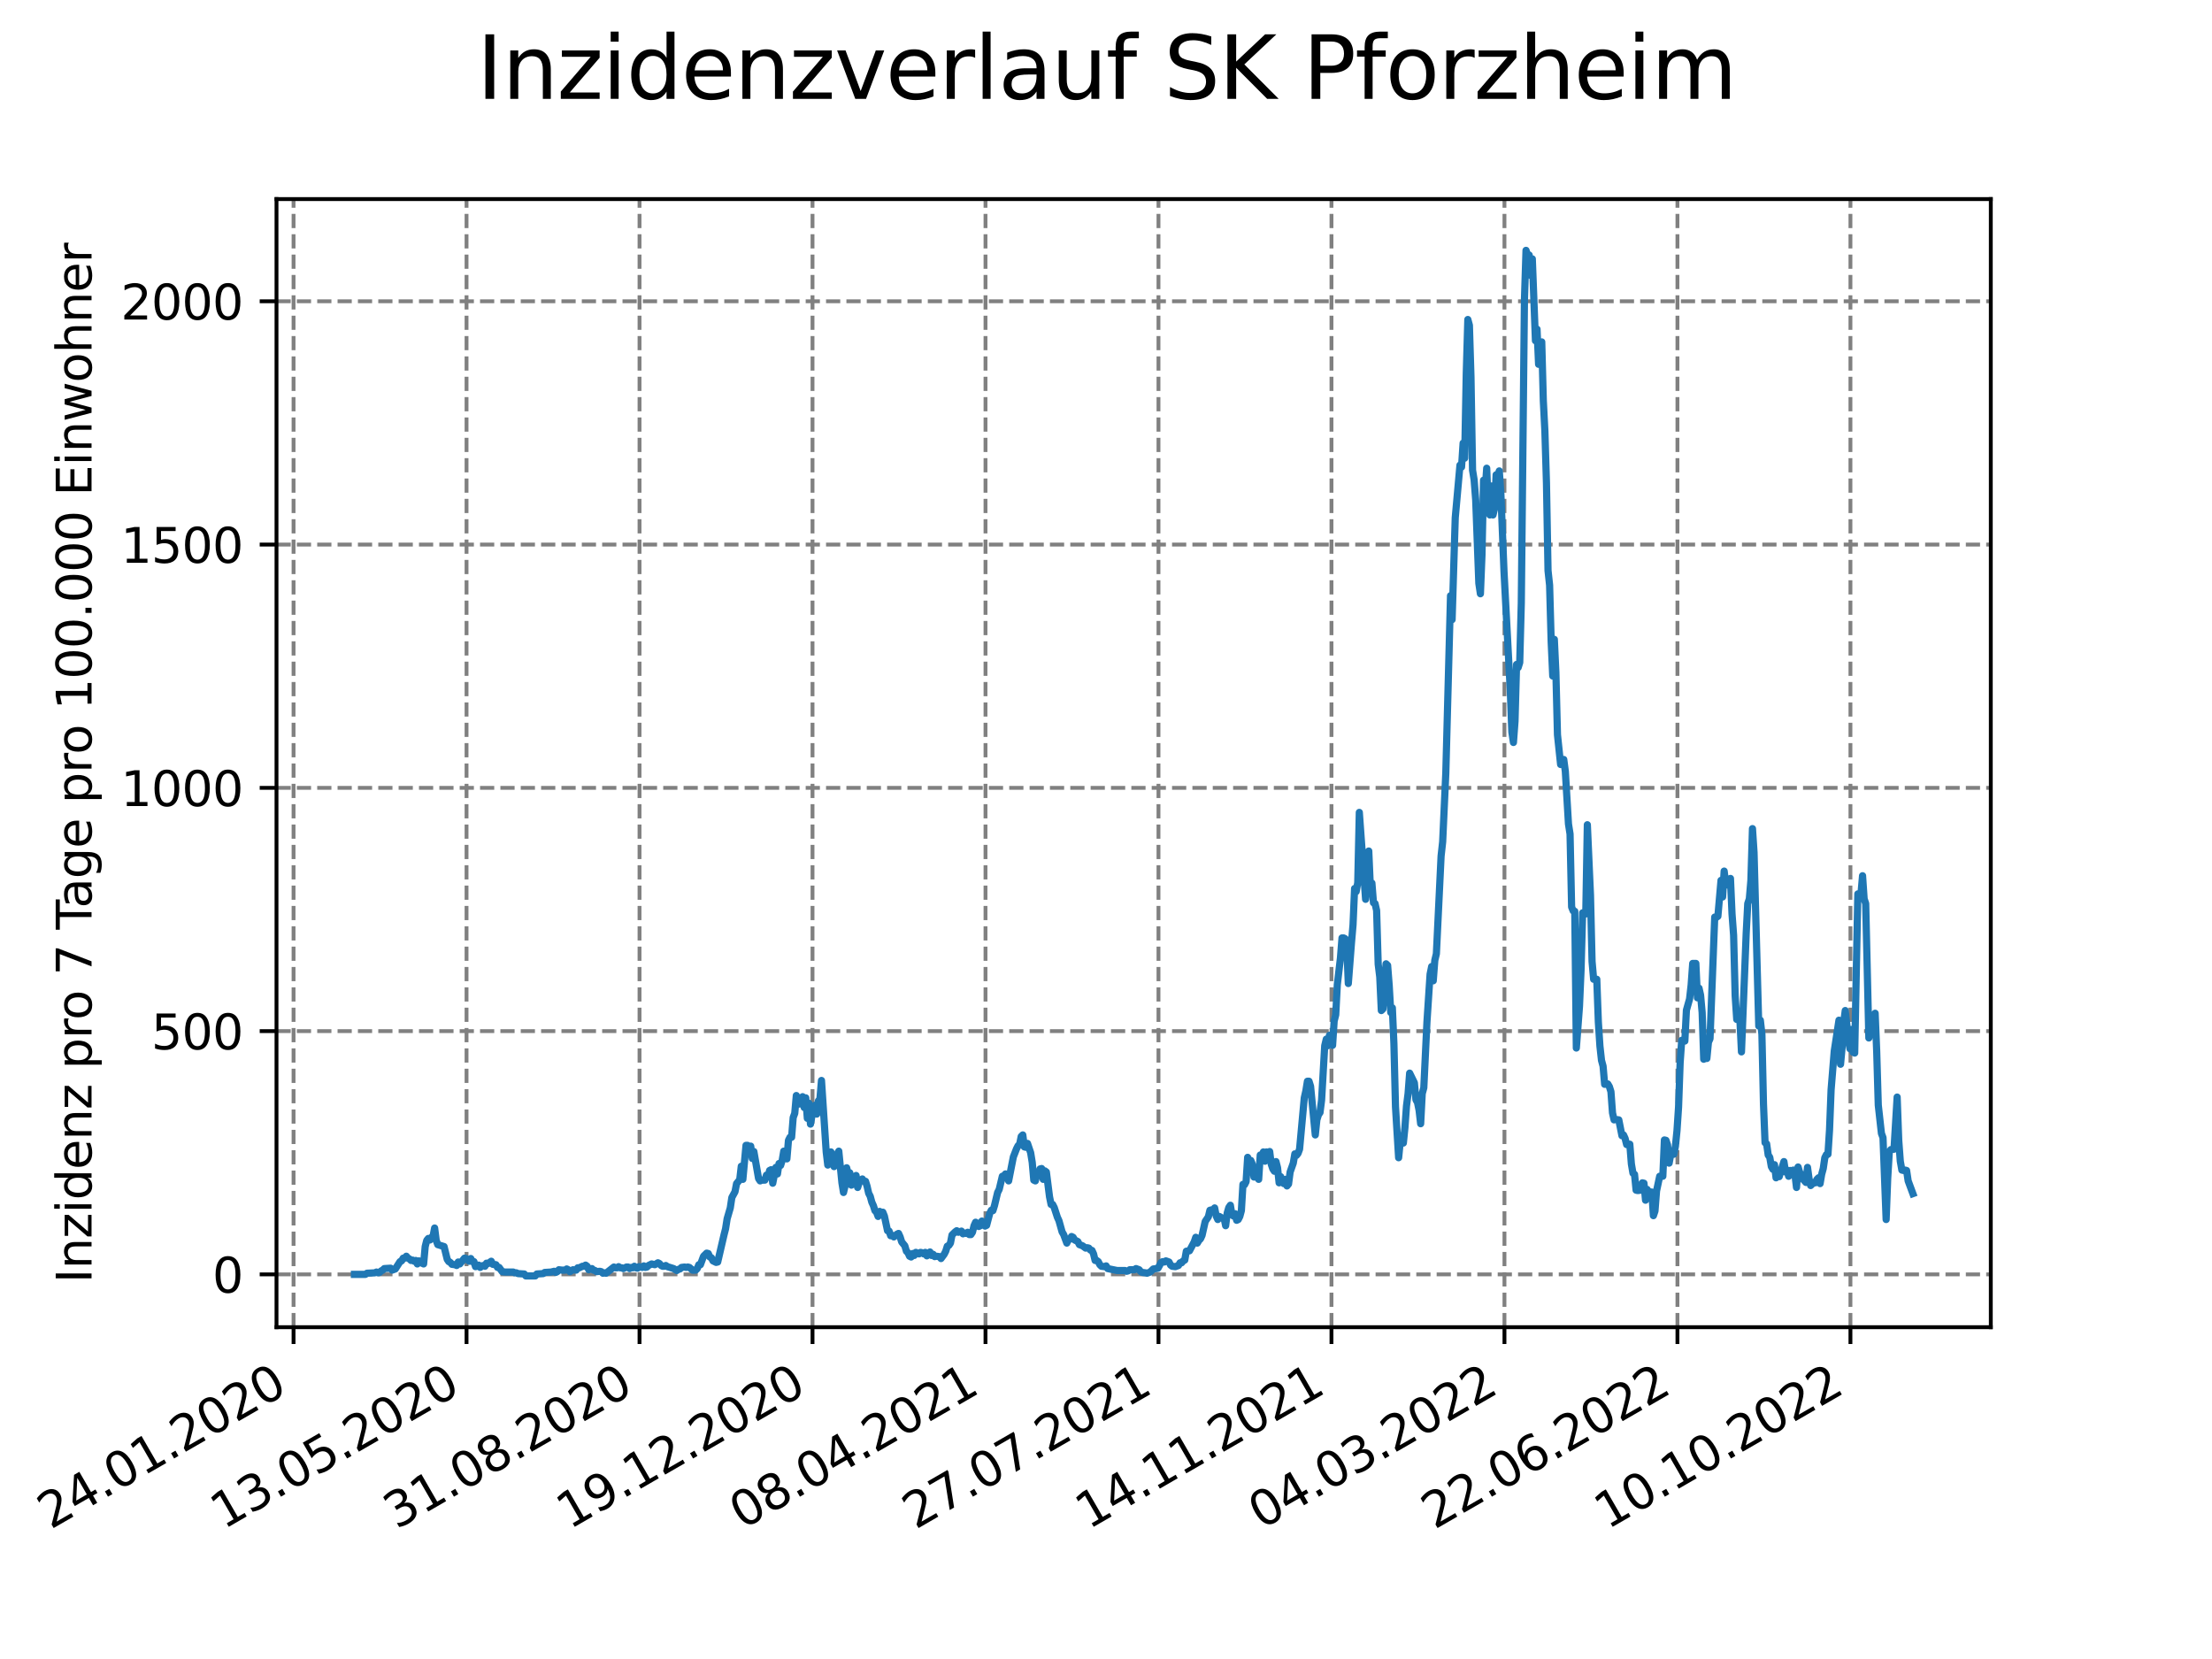 <?xml version="1.0" encoding="utf-8" standalone="no"?>
<!DOCTYPE svg PUBLIC "-//W3C//DTD SVG 1.1//EN"
  "http://www.w3.org/Graphics/SVG/1.1/DTD/svg11.dtd">
<svg xmlns:xlink="http://www.w3.org/1999/xlink" width="460.8pt" height="345.6pt" viewBox="0 0 460.8 345.6" xmlns="http://www.w3.org/2000/svg" version="1.1">
 <defs>
  <style type="text/css">*{stroke-linejoin: round; stroke-linecap: butt}</style>
 </defs>
 <g id="figure_1">
  <g id="patch_1">
   <path d="M 0 345.6 
L 460.8 345.6 
L 460.8 0 
L 0 0 
z
" style="fill: #ffffff"/>
  </g>
  <g id="axes_1">
   <g id="patch_2">
    <path d="M 57.6 276.48 
L 414.72 276.48 
L 414.72 41.472 
L 57.6 41.472 
z
" style="fill: #ffffff"/>
   </g>
   <g id="matplotlib.axis_1">
    <g id="xtick_1">
     <g id="line2d_1">
      <path d="M 61.152 276.48 
L 61.152 41.472 
" clip-path="url(#p5d78fc5579)" style="fill: none; stroke-dasharray: 2.96,1.28; stroke-dashoffset: 0; stroke: #808080; stroke-width: 0.8"/>
     </g>
     <g id="line2d_2">
      <defs>
       <path id="m1ce34f7bfc" d="M 0 0 
L 0 3.5 
" style="stroke: #000000; stroke-width: 0.8"/>
      </defs>
      <g>
       <use xlink:href="#m1ce34f7bfc" x="61.152" y="276.48" style="stroke: #000000; stroke-width: 0.8"/>
      </g>
     </g>
     <g id="text_1">
      <!-- 24.01.2020 -->
      <g transform="translate(10.527 318.689) rotate(-30) scale(0.1 -0.1)">
       <defs>
        <path id="DejaVuSans-32" d="M 1228 531 
L 3431 531 
L 3431 0 
L 469 0 
L 469 531 
Q 828 903 1448 1529 
Q 2069 2156 2228 2338 
Q 2531 2678 2651 2914 
Q 2772 3150 2772 3378 
Q 2772 3750 2511 3984 
Q 2250 4219 1831 4219 
Q 1534 4219 1204 4116 
Q 875 4013 500 3803 
L 500 4441 
Q 881 4594 1212 4672 
Q 1544 4750 1819 4750 
Q 2544 4750 2975 4387 
Q 3406 4025 3406 3419 
Q 3406 3131 3298 2873 
Q 3191 2616 2906 2266 
Q 2828 2175 2409 1742 
Q 1991 1309 1228 531 
z
" transform="scale(0.016)"/>
        <path id="DejaVuSans-34" d="M 2419 4116 
L 825 1625 
L 2419 1625 
L 2419 4116 
z
M 2253 4666 
L 3047 4666 
L 3047 1625 
L 3713 1625 
L 3713 1100 
L 3047 1100 
L 3047 0 
L 2419 0 
L 2419 1100 
L 313 1100 
L 313 1709 
L 2253 4666 
z
" transform="scale(0.016)"/>
        <path id="DejaVuSans-2e" d="M 684 794 
L 1344 794 
L 1344 0 
L 684 0 
L 684 794 
z
" transform="scale(0.016)"/>
        <path id="DejaVuSans-30" d="M 2034 4250 
Q 1547 4250 1301 3770 
Q 1056 3291 1056 2328 
Q 1056 1369 1301 889 
Q 1547 409 2034 409 
Q 2525 409 2770 889 
Q 3016 1369 3016 2328 
Q 3016 3291 2770 3770 
Q 2525 4250 2034 4250 
z
M 2034 4750 
Q 2819 4750 3233 4129 
Q 3647 3509 3647 2328 
Q 3647 1150 3233 529 
Q 2819 -91 2034 -91 
Q 1250 -91 836 529 
Q 422 1150 422 2328 
Q 422 3509 836 4129 
Q 1250 4750 2034 4750 
z
" transform="scale(0.016)"/>
        <path id="DejaVuSans-31" d="M 794 531 
L 1825 531 
L 1825 4091 
L 703 3866 
L 703 4441 
L 1819 4666 
L 2450 4666 
L 2450 531 
L 3481 531 
L 3481 0 
L 794 0 
L 794 531 
z
" transform="scale(0.016)"/>
       </defs>
       <use xlink:href="#DejaVuSans-32"/>
       <use xlink:href="#DejaVuSans-34" x="63.623"/>
       <use xlink:href="#DejaVuSans-2e" x="127.246"/>
       <use xlink:href="#DejaVuSans-30" x="159.033"/>
       <use xlink:href="#DejaVuSans-31" x="222.656"/>
       <use xlink:href="#DejaVuSans-2e" x="286.279"/>
       <use xlink:href="#DejaVuSans-32" x="318.066"/>
       <use xlink:href="#DejaVuSans-30" x="381.689"/>
       <use xlink:href="#DejaVuSans-32" x="445.312"/>
       <use xlink:href="#DejaVuSans-30" x="508.936"/>
      </g>
     </g>
    </g>
    <g id="xtick_2">
     <g id="line2d_3">
      <path d="M 97.188 276.48 
L 97.188 41.472 
" clip-path="url(#p5d78fc5579)" style="fill: none; stroke-dasharray: 2.96,1.28; stroke-dashoffset: 0; stroke: #808080; stroke-width: 0.8"/>
     </g>
     <g id="line2d_4">
      <g>
       <use xlink:href="#m1ce34f7bfc" x="97.188" y="276.48" style="stroke: #000000; stroke-width: 0.8"/>
      </g>
     </g>
     <g id="text_2">
      <!-- 13.05.2020 -->
      <g transform="translate(46.563 318.689) rotate(-30) scale(0.1 -0.1)">
       <defs>
        <path id="DejaVuSans-33" d="M 2597 2516 
Q 3050 2419 3304 2112 
Q 3559 1806 3559 1356 
Q 3559 666 3084 287 
Q 2609 -91 1734 -91 
Q 1441 -91 1130 -33 
Q 819 25 488 141 
L 488 750 
Q 750 597 1062 519 
Q 1375 441 1716 441 
Q 2309 441 2620 675 
Q 2931 909 2931 1356 
Q 2931 1769 2642 2001 
Q 2353 2234 1838 2234 
L 1294 2234 
L 1294 2753 
L 1863 2753 
Q 2328 2753 2575 2939 
Q 2822 3125 2822 3475 
Q 2822 3834 2567 4026 
Q 2313 4219 1838 4219 
Q 1578 4219 1281 4162 
Q 984 4106 628 3988 
L 628 4550 
Q 988 4650 1302 4700 
Q 1616 4750 1894 4750 
Q 2613 4750 3031 4423 
Q 3450 4097 3450 3541 
Q 3450 3153 3228 2886 
Q 3006 2619 2597 2516 
z
" transform="scale(0.016)"/>
        <path id="DejaVuSans-35" d="M 691 4666 
L 3169 4666 
L 3169 4134 
L 1269 4134 
L 1269 2991 
Q 1406 3038 1543 3061 
Q 1681 3084 1819 3084 
Q 2600 3084 3056 2656 
Q 3513 2228 3513 1497 
Q 3513 744 3044 326 
Q 2575 -91 1722 -91 
Q 1428 -91 1123 -41 
Q 819 9 494 109 
L 494 744 
Q 775 591 1075 516 
Q 1375 441 1709 441 
Q 2250 441 2565 725 
Q 2881 1009 2881 1497 
Q 2881 1984 2565 2268 
Q 2250 2553 1709 2553 
Q 1456 2553 1204 2497 
Q 953 2441 691 2322 
L 691 4666 
z
" transform="scale(0.016)"/>
       </defs>
       <use xlink:href="#DejaVuSans-31"/>
       <use xlink:href="#DejaVuSans-33" x="63.623"/>
       <use xlink:href="#DejaVuSans-2e" x="127.246"/>
       <use xlink:href="#DejaVuSans-30" x="159.033"/>
       <use xlink:href="#DejaVuSans-35" x="222.656"/>
       <use xlink:href="#DejaVuSans-2e" x="286.279"/>
       <use xlink:href="#DejaVuSans-32" x="318.066"/>
       <use xlink:href="#DejaVuSans-30" x="381.689"/>
       <use xlink:href="#DejaVuSans-32" x="445.312"/>
       <use xlink:href="#DejaVuSans-30" x="508.936"/>
      </g>
     </g>
    </g>
    <g id="xtick_3">
     <g id="line2d_5">
      <path d="M 133.224 276.48 
L 133.224 41.472 
" clip-path="url(#p5d78fc5579)" style="fill: none; stroke-dasharray: 2.96,1.28; stroke-dashoffset: 0; stroke: #808080; stroke-width: 0.8"/>
     </g>
     <g id="line2d_6">
      <g>
       <use xlink:href="#m1ce34f7bfc" x="133.224" y="276.48" style="stroke: #000000; stroke-width: 0.8"/>
      </g>
     </g>
     <g id="text_3">
      <!-- 31.08.2020 -->
      <g transform="translate(82.599 318.689) rotate(-30) scale(0.1 -0.1)">
       <defs>
        <path id="DejaVuSans-38" d="M 2034 2216 
Q 1584 2216 1326 1975 
Q 1069 1734 1069 1313 
Q 1069 891 1326 650 
Q 1584 409 2034 409 
Q 2484 409 2743 651 
Q 3003 894 3003 1313 
Q 3003 1734 2745 1975 
Q 2488 2216 2034 2216 
z
M 1403 2484 
Q 997 2584 770 2862 
Q 544 3141 544 3541 
Q 544 4100 942 4425 
Q 1341 4750 2034 4750 
Q 2731 4750 3128 4425 
Q 3525 4100 3525 3541 
Q 3525 3141 3298 2862 
Q 3072 2584 2669 2484 
Q 3125 2378 3379 2068 
Q 3634 1759 3634 1313 
Q 3634 634 3220 271 
Q 2806 -91 2034 -91 
Q 1263 -91 848 271 
Q 434 634 434 1313 
Q 434 1759 690 2068 
Q 947 2378 1403 2484 
z
M 1172 3481 
Q 1172 3119 1398 2916 
Q 1625 2713 2034 2713 
Q 2441 2713 2670 2916 
Q 2900 3119 2900 3481 
Q 2900 3844 2670 4047 
Q 2441 4250 2034 4250 
Q 1625 4250 1398 4047 
Q 1172 3844 1172 3481 
z
" transform="scale(0.016)"/>
       </defs>
       <use xlink:href="#DejaVuSans-33"/>
       <use xlink:href="#DejaVuSans-31" x="63.623"/>
       <use xlink:href="#DejaVuSans-2e" x="127.246"/>
       <use xlink:href="#DejaVuSans-30" x="159.033"/>
       <use xlink:href="#DejaVuSans-38" x="222.656"/>
       <use xlink:href="#DejaVuSans-2e" x="286.279"/>
       <use xlink:href="#DejaVuSans-32" x="318.066"/>
       <use xlink:href="#DejaVuSans-30" x="381.689"/>
       <use xlink:href="#DejaVuSans-32" x="445.312"/>
       <use xlink:href="#DejaVuSans-30" x="508.936"/>
      </g>
     </g>
    </g>
    <g id="xtick_4">
     <g id="line2d_7">
      <path d="M 169.261 276.48 
L 169.261 41.472 
" clip-path="url(#p5d78fc5579)" style="fill: none; stroke-dasharray: 2.96,1.28; stroke-dashoffset: 0; stroke: #808080; stroke-width: 0.8"/>
     </g>
     <g id="line2d_8">
      <g>
       <use xlink:href="#m1ce34f7bfc" x="169.261" y="276.48" style="stroke: #000000; stroke-width: 0.8"/>
      </g>
     </g>
     <g id="text_4">
      <!-- 19.12.2020 -->
      <g transform="translate(118.636 318.689) rotate(-30) scale(0.1 -0.1)">
       <defs>
        <path id="DejaVuSans-39" d="M 703 97 
L 703 672 
Q 941 559 1184 500 
Q 1428 441 1663 441 
Q 2288 441 2617 861 
Q 2947 1281 2994 2138 
Q 2813 1869 2534 1725 
Q 2256 1581 1919 1581 
Q 1219 1581 811 2004 
Q 403 2428 403 3163 
Q 403 3881 828 4315 
Q 1253 4750 1959 4750 
Q 2769 4750 3195 4129 
Q 3622 3509 3622 2328 
Q 3622 1225 3098 567 
Q 2575 -91 1691 -91 
Q 1453 -91 1209 -44 
Q 966 3 703 97 
z
M 1959 2075 
Q 2384 2075 2632 2365 
Q 2881 2656 2881 3163 
Q 2881 3666 2632 3958 
Q 2384 4250 1959 4250 
Q 1534 4250 1286 3958 
Q 1038 3666 1038 3163 
Q 1038 2656 1286 2365 
Q 1534 2075 1959 2075 
z
" transform="scale(0.016)"/>
       </defs>
       <use xlink:href="#DejaVuSans-31"/>
       <use xlink:href="#DejaVuSans-39" x="63.623"/>
       <use xlink:href="#DejaVuSans-2e" x="127.246"/>
       <use xlink:href="#DejaVuSans-31" x="159.033"/>
       <use xlink:href="#DejaVuSans-32" x="222.656"/>
       <use xlink:href="#DejaVuSans-2e" x="286.279"/>
       <use xlink:href="#DejaVuSans-32" x="318.066"/>
       <use xlink:href="#DejaVuSans-30" x="381.689"/>
       <use xlink:href="#DejaVuSans-32" x="445.312"/>
       <use xlink:href="#DejaVuSans-30" x="508.936"/>
      </g>
     </g>
    </g>
    <g id="xtick_5">
     <g id="line2d_9">
      <path d="M 205.297 276.48 
L 205.297 41.472 
" clip-path="url(#p5d78fc5579)" style="fill: none; stroke-dasharray: 2.96,1.28; stroke-dashoffset: 0; stroke: #808080; stroke-width: 0.8"/>
     </g>
     <g id="line2d_10">
      <g>
       <use xlink:href="#m1ce34f7bfc" x="205.297" y="276.48" style="stroke: #000000; stroke-width: 0.8"/>
      </g>
     </g>
     <g id="text_5">
      <!-- 08.04.2021 -->
      <g transform="translate(154.672 318.689) rotate(-30) scale(0.1 -0.1)">
       <use xlink:href="#DejaVuSans-30"/>
       <use xlink:href="#DejaVuSans-38" x="63.623"/>
       <use xlink:href="#DejaVuSans-2e" x="127.246"/>
       <use xlink:href="#DejaVuSans-30" x="159.033"/>
       <use xlink:href="#DejaVuSans-34" x="222.656"/>
       <use xlink:href="#DejaVuSans-2e" x="286.279"/>
       <use xlink:href="#DejaVuSans-32" x="318.066"/>
       <use xlink:href="#DejaVuSans-30" x="381.689"/>
       <use xlink:href="#DejaVuSans-32" x="445.312"/>
       <use xlink:href="#DejaVuSans-31" x="508.936"/>
      </g>
     </g>
    </g>
    <g id="xtick_6">
     <g id="line2d_11">
      <path d="M 241.333 276.48 
L 241.333 41.472 
" clip-path="url(#p5d78fc5579)" style="fill: none; stroke-dasharray: 2.96,1.28; stroke-dashoffset: 0; stroke: #808080; stroke-width: 0.8"/>
     </g>
     <g id="line2d_12">
      <g>
       <use xlink:href="#m1ce34f7bfc" x="241.333" y="276.48" style="stroke: #000000; stroke-width: 0.8"/>
      </g>
     </g>
     <g id="text_6">
      <!-- 27.07.2021 -->
      <g transform="translate(190.708 318.689) rotate(-30) scale(0.1 -0.1)">
       <defs>
        <path id="DejaVuSans-37" d="M 525 4666 
L 3525 4666 
L 3525 4397 
L 1831 0 
L 1172 0 
L 2766 4134 
L 525 4134 
L 525 4666 
z
" transform="scale(0.016)"/>
       </defs>
       <use xlink:href="#DejaVuSans-32"/>
       <use xlink:href="#DejaVuSans-37" x="63.623"/>
       <use xlink:href="#DejaVuSans-2e" x="127.246"/>
       <use xlink:href="#DejaVuSans-30" x="159.033"/>
       <use xlink:href="#DejaVuSans-37" x="222.656"/>
       <use xlink:href="#DejaVuSans-2e" x="286.279"/>
       <use xlink:href="#DejaVuSans-32" x="318.066"/>
       <use xlink:href="#DejaVuSans-30" x="381.689"/>
       <use xlink:href="#DejaVuSans-32" x="445.312"/>
       <use xlink:href="#DejaVuSans-31" x="508.936"/>
      </g>
     </g>
    </g>
    <g id="xtick_7">
     <g id="line2d_13">
      <path d="M 277.37 276.48 
L 277.37 41.472 
" clip-path="url(#p5d78fc5579)" style="fill: none; stroke-dasharray: 2.96,1.28; stroke-dashoffset: 0; stroke: #808080; stroke-width: 0.8"/>
     </g>
     <g id="line2d_14">
      <g>
       <use xlink:href="#m1ce34f7bfc" x="277.37" y="276.48" style="stroke: #000000; stroke-width: 0.8"/>
      </g>
     </g>
     <g id="text_7">
      <!-- 14.11.2021 -->
      <g transform="translate(226.745 318.689) rotate(-30) scale(0.1 -0.1)">
       <use xlink:href="#DejaVuSans-31"/>
       <use xlink:href="#DejaVuSans-34" x="63.623"/>
       <use xlink:href="#DejaVuSans-2e" x="127.246"/>
       <use xlink:href="#DejaVuSans-31" x="159.033"/>
       <use xlink:href="#DejaVuSans-31" x="222.656"/>
       <use xlink:href="#DejaVuSans-2e" x="286.279"/>
       <use xlink:href="#DejaVuSans-32" x="318.066"/>
       <use xlink:href="#DejaVuSans-30" x="381.689"/>
       <use xlink:href="#DejaVuSans-32" x="445.312"/>
       <use xlink:href="#DejaVuSans-31" x="508.936"/>
      </g>
     </g>
    </g>
    <g id="xtick_8">
     <g id="line2d_15">
      <path d="M 313.406 276.48 
L 313.406 41.472 
" clip-path="url(#p5d78fc5579)" style="fill: none; stroke-dasharray: 2.96,1.28; stroke-dashoffset: 0; stroke: #808080; stroke-width: 0.8"/>
     </g>
     <g id="line2d_16">
      <g>
       <use xlink:href="#m1ce34f7bfc" x="313.406" y="276.48" style="stroke: #000000; stroke-width: 0.8"/>
      </g>
     </g>
     <g id="text_8">
      <!-- 04.03.2022 -->
      <g transform="translate(262.781 318.689) rotate(-30) scale(0.1 -0.1)">
       <use xlink:href="#DejaVuSans-30"/>
       <use xlink:href="#DejaVuSans-34" x="63.623"/>
       <use xlink:href="#DejaVuSans-2e" x="127.246"/>
       <use xlink:href="#DejaVuSans-30" x="159.033"/>
       <use xlink:href="#DejaVuSans-33" x="222.656"/>
       <use xlink:href="#DejaVuSans-2e" x="286.279"/>
       <use xlink:href="#DejaVuSans-32" x="318.066"/>
       <use xlink:href="#DejaVuSans-30" x="381.689"/>
       <use xlink:href="#DejaVuSans-32" x="445.312"/>
       <use xlink:href="#DejaVuSans-32" x="508.936"/>
      </g>
     </g>
    </g>
    <g id="xtick_9">
     <g id="line2d_17">
      <path d="M 349.442 276.48 
L 349.442 41.472 
" clip-path="url(#p5d78fc5579)" style="fill: none; stroke-dasharray: 2.96,1.28; stroke-dashoffset: 0; stroke: #808080; stroke-width: 0.8"/>
     </g>
     <g id="line2d_18">
      <g>
       <use xlink:href="#m1ce34f7bfc" x="349.442" y="276.48" style="stroke: #000000; stroke-width: 0.8"/>
      </g>
     </g>
     <g id="text_9">
      <!-- 22.06.2022 -->
      <g transform="translate(298.817 318.689) rotate(-30) scale(0.1 -0.1)">
       <defs>
        <path id="DejaVuSans-36" d="M 2113 2584 
Q 1688 2584 1439 2293 
Q 1191 2003 1191 1497 
Q 1191 994 1439 701 
Q 1688 409 2113 409 
Q 2538 409 2786 701 
Q 3034 994 3034 1497 
Q 3034 2003 2786 2293 
Q 2538 2584 2113 2584 
z
M 3366 4563 
L 3366 3988 
Q 3128 4100 2886 4159 
Q 2644 4219 2406 4219 
Q 1781 4219 1451 3797 
Q 1122 3375 1075 2522 
Q 1259 2794 1537 2939 
Q 1816 3084 2150 3084 
Q 2853 3084 3261 2657 
Q 3669 2231 3669 1497 
Q 3669 778 3244 343 
Q 2819 -91 2113 -91 
Q 1303 -91 875 529 
Q 447 1150 447 2328 
Q 447 3434 972 4092 
Q 1497 4750 2381 4750 
Q 2619 4750 2861 4703 
Q 3103 4656 3366 4563 
z
" transform="scale(0.016)"/>
       </defs>
       <use xlink:href="#DejaVuSans-32"/>
       <use xlink:href="#DejaVuSans-32" x="63.623"/>
       <use xlink:href="#DejaVuSans-2e" x="127.246"/>
       <use xlink:href="#DejaVuSans-30" x="159.033"/>
       <use xlink:href="#DejaVuSans-36" x="222.656"/>
       <use xlink:href="#DejaVuSans-2e" x="286.279"/>
       <use xlink:href="#DejaVuSans-32" x="318.066"/>
       <use xlink:href="#DejaVuSans-30" x="381.689"/>
       <use xlink:href="#DejaVuSans-32" x="445.312"/>
       <use xlink:href="#DejaVuSans-32" x="508.936"/>
      </g>
     </g>
    </g>
    <g id="xtick_10">
     <g id="line2d_19">
      <path d="M 385.479 276.48 
L 385.479 41.472 
" clip-path="url(#p5d78fc5579)" style="fill: none; stroke-dasharray: 2.96,1.28; stroke-dashoffset: 0; stroke: #808080; stroke-width: 0.8"/>
     </g>
     <g id="line2d_20">
      <g>
       <use xlink:href="#m1ce34f7bfc" x="385.479" y="276.48" style="stroke: #000000; stroke-width: 0.8"/>
      </g>
     </g>
     <g id="text_10">
      <!-- 10.10.2022 -->
      <g transform="translate(334.853 318.689) rotate(-30) scale(0.1 -0.1)">
       <use xlink:href="#DejaVuSans-31"/>
       <use xlink:href="#DejaVuSans-30" x="63.623"/>
       <use xlink:href="#DejaVuSans-2e" x="127.246"/>
       <use xlink:href="#DejaVuSans-31" x="159.033"/>
       <use xlink:href="#DejaVuSans-30" x="222.656"/>
       <use xlink:href="#DejaVuSans-2e" x="286.279"/>
       <use xlink:href="#DejaVuSans-32" x="318.066"/>
       <use xlink:href="#DejaVuSans-30" x="381.689"/>
       <use xlink:href="#DejaVuSans-32" x="445.312"/>
       <use xlink:href="#DejaVuSans-32" x="508.936"/>
      </g>
     </g>
    </g>
   </g>
   <g id="matplotlib.axis_2">
    <g id="ytick_1">
     <g id="line2d_21">
      <path d="M 57.6 265.476 
L 414.72 265.476 
" clip-path="url(#p5d78fc5579)" style="fill: none; stroke-dasharray: 2.96,1.28; stroke-dashoffset: 0; stroke: #808080; stroke-width: 0.8"/>
     </g>
     <g id="line2d_22">
      <defs>
       <path id="m1740eec93d" d="M 0 0 
L -3.5 0 
" style="stroke: #000000; stroke-width: 0.8"/>
      </defs>
      <g>
       <use xlink:href="#m1740eec93d" x="57.6" y="265.476" style="stroke: #000000; stroke-width: 0.8"/>
      </g>
     </g>
     <g id="text_11">
      <!-- 0 -->
      <g transform="translate(44.237 269.275) scale(0.1 -0.1)">
       <use xlink:href="#DejaVuSans-30"/>
      </g>
     </g>
    </g>
    <g id="ytick_2">
     <g id="line2d_23">
      <path d="M 57.6 214.798 
L 414.72 214.798 
" clip-path="url(#p5d78fc5579)" style="fill: none; stroke-dasharray: 2.96,1.28; stroke-dashoffset: 0; stroke: #808080; stroke-width: 0.8"/>
     </g>
     <g id="line2d_24">
      <g>
       <use xlink:href="#m1740eec93d" x="57.6" y="214.798" style="stroke: #000000; stroke-width: 0.8"/>
      </g>
     </g>
     <g id="text_12">
      <!-- 500 -->
      <g transform="translate(31.512 218.597) scale(0.1 -0.1)">
       <use xlink:href="#DejaVuSans-35"/>
       <use xlink:href="#DejaVuSans-30" x="63.623"/>
       <use xlink:href="#DejaVuSans-30" x="127.246"/>
      </g>
     </g>
    </g>
    <g id="ytick_3">
     <g id="line2d_25">
      <path d="M 57.6 164.12 
L 414.72 164.12 
" clip-path="url(#p5d78fc5579)" style="fill: none; stroke-dasharray: 2.96,1.28; stroke-dashoffset: 0; stroke: #808080; stroke-width: 0.8"/>
     </g>
     <g id="line2d_26">
      <g>
       <use xlink:href="#m1740eec93d" x="57.6" y="164.12" style="stroke: #000000; stroke-width: 0.8"/>
      </g>
     </g>
     <g id="text_13">
      <!-- 1000 -->
      <g transform="translate(25.15 167.92) scale(0.1 -0.1)">
       <use xlink:href="#DejaVuSans-31"/>
       <use xlink:href="#DejaVuSans-30" x="63.623"/>
       <use xlink:href="#DejaVuSans-30" x="127.246"/>
       <use xlink:href="#DejaVuSans-30" x="190.869"/>
      </g>
     </g>
    </g>
    <g id="ytick_4">
     <g id="line2d_27">
      <path d="M 57.6 113.443 
L 414.72 113.443 
" clip-path="url(#p5d78fc5579)" style="fill: none; stroke-dasharray: 2.96,1.28; stroke-dashoffset: 0; stroke: #808080; stroke-width: 0.8"/>
     </g>
     <g id="line2d_28">
      <g>
       <use xlink:href="#m1740eec93d" x="57.6" y="113.443" style="stroke: #000000; stroke-width: 0.8"/>
      </g>
     </g>
     <g id="text_14">
      <!-- 1500 -->
      <g transform="translate(25.15 117.242) scale(0.1 -0.1)">
       <use xlink:href="#DejaVuSans-31"/>
       <use xlink:href="#DejaVuSans-35" x="63.623"/>
       <use xlink:href="#DejaVuSans-30" x="127.246"/>
       <use xlink:href="#DejaVuSans-30" x="190.869"/>
      </g>
     </g>
    </g>
    <g id="ytick_5">
     <g id="line2d_29">
      <path d="M 57.6 62.765 
L 414.72 62.765 
" clip-path="url(#p5d78fc5579)" style="fill: none; stroke-dasharray: 2.96,1.28; stroke-dashoffset: 0; stroke: #808080; stroke-width: 0.8"/>
     </g>
     <g id="line2d_30">
      <g>
       <use xlink:href="#m1740eec93d" x="57.6" y="62.765" style="stroke: #000000; stroke-width: 0.8"/>
      </g>
     </g>
     <g id="text_15">
      <!-- 2000 -->
      <g transform="translate(25.15 66.564) scale(0.1 -0.1)">
       <use xlink:href="#DejaVuSans-32"/>
       <use xlink:href="#DejaVuSans-30" x="63.623"/>
       <use xlink:href="#DejaVuSans-30" x="127.246"/>
       <use xlink:href="#DejaVuSans-30" x="190.869"/>
      </g>
     </g>
    </g>
    <g id="text_16">
     <!-- Inzidenz pro 7 Tage pro 100.000 Einwohner -->
     <g transform="translate(19.07 267.301) rotate(-90) scale(0.1 -0.1)">
      <defs>
       <path id="DejaVuSans-49" d="M 628 4666 
L 1259 4666 
L 1259 0 
L 628 0 
L 628 4666 
z
" transform="scale(0.016)"/>
       <path id="DejaVuSans-6e" d="M 3513 2113 
L 3513 0 
L 2938 0 
L 2938 2094 
Q 2938 2591 2744 2837 
Q 2550 3084 2163 3084 
Q 1697 3084 1428 2787 
Q 1159 2491 1159 1978 
L 1159 0 
L 581 0 
L 581 3500 
L 1159 3500 
L 1159 2956 
Q 1366 3272 1645 3428 
Q 1925 3584 2291 3584 
Q 2894 3584 3203 3211 
Q 3513 2838 3513 2113 
z
" transform="scale(0.016)"/>
       <path id="DejaVuSans-7a" d="M 353 3500 
L 3084 3500 
L 3084 2975 
L 922 459 
L 3084 459 
L 3084 0 
L 275 0 
L 275 525 
L 2438 3041 
L 353 3041 
L 353 3500 
z
" transform="scale(0.016)"/>
       <path id="DejaVuSans-69" d="M 603 3500 
L 1178 3500 
L 1178 0 
L 603 0 
L 603 3500 
z
M 603 4863 
L 1178 4863 
L 1178 4134 
L 603 4134 
L 603 4863 
z
" transform="scale(0.016)"/>
       <path id="DejaVuSans-64" d="M 2906 2969 
L 2906 4863 
L 3481 4863 
L 3481 0 
L 2906 0 
L 2906 525 
Q 2725 213 2448 61 
Q 2172 -91 1784 -91 
Q 1150 -91 751 415 
Q 353 922 353 1747 
Q 353 2572 751 3078 
Q 1150 3584 1784 3584 
Q 2172 3584 2448 3432 
Q 2725 3281 2906 2969 
z
M 947 1747 
Q 947 1113 1208 752 
Q 1469 391 1925 391 
Q 2381 391 2643 752 
Q 2906 1113 2906 1747 
Q 2906 2381 2643 2742 
Q 2381 3103 1925 3103 
Q 1469 3103 1208 2742 
Q 947 2381 947 1747 
z
" transform="scale(0.016)"/>
       <path id="DejaVuSans-65" d="M 3597 1894 
L 3597 1613 
L 953 1613 
Q 991 1019 1311 708 
Q 1631 397 2203 397 
Q 2534 397 2845 478 
Q 3156 559 3463 722 
L 3463 178 
Q 3153 47 2828 -22 
Q 2503 -91 2169 -91 
Q 1331 -91 842 396 
Q 353 884 353 1716 
Q 353 2575 817 3079 
Q 1281 3584 2069 3584 
Q 2775 3584 3186 3129 
Q 3597 2675 3597 1894 
z
M 3022 2063 
Q 3016 2534 2758 2815 
Q 2500 3097 2075 3097 
Q 1594 3097 1305 2825 
Q 1016 2553 972 2059 
L 3022 2063 
z
" transform="scale(0.016)"/>
       <path id="DejaVuSans-20" transform="scale(0.016)"/>
       <path id="DejaVuSans-70" d="M 1159 525 
L 1159 -1331 
L 581 -1331 
L 581 3500 
L 1159 3500 
L 1159 2969 
Q 1341 3281 1617 3432 
Q 1894 3584 2278 3584 
Q 2916 3584 3314 3078 
Q 3713 2572 3713 1747 
Q 3713 922 3314 415 
Q 2916 -91 2278 -91 
Q 1894 -91 1617 61 
Q 1341 213 1159 525 
z
M 3116 1747 
Q 3116 2381 2855 2742 
Q 2594 3103 2138 3103 
Q 1681 3103 1420 2742 
Q 1159 2381 1159 1747 
Q 1159 1113 1420 752 
Q 1681 391 2138 391 
Q 2594 391 2855 752 
Q 3116 1113 3116 1747 
z
" transform="scale(0.016)"/>
       <path id="DejaVuSans-72" d="M 2631 2963 
Q 2534 3019 2420 3045 
Q 2306 3072 2169 3072 
Q 1681 3072 1420 2755 
Q 1159 2438 1159 1844 
L 1159 0 
L 581 0 
L 581 3500 
L 1159 3500 
L 1159 2956 
Q 1341 3275 1631 3429 
Q 1922 3584 2338 3584 
Q 2397 3584 2469 3576 
Q 2541 3569 2628 3553 
L 2631 2963 
z
" transform="scale(0.016)"/>
       <path id="DejaVuSans-6f" d="M 1959 3097 
Q 1497 3097 1228 2736 
Q 959 2375 959 1747 
Q 959 1119 1226 758 
Q 1494 397 1959 397 
Q 2419 397 2687 759 
Q 2956 1122 2956 1747 
Q 2956 2369 2687 2733 
Q 2419 3097 1959 3097 
z
M 1959 3584 
Q 2709 3584 3137 3096 
Q 3566 2609 3566 1747 
Q 3566 888 3137 398 
Q 2709 -91 1959 -91 
Q 1206 -91 779 398 
Q 353 888 353 1747 
Q 353 2609 779 3096 
Q 1206 3584 1959 3584 
z
" transform="scale(0.016)"/>
       <path id="DejaVuSans-54" d="M -19 4666 
L 3928 4666 
L 3928 4134 
L 2272 4134 
L 2272 0 
L 1638 0 
L 1638 4134 
L -19 4134 
L -19 4666 
z
" transform="scale(0.016)"/>
       <path id="DejaVuSans-61" d="M 2194 1759 
Q 1497 1759 1228 1600 
Q 959 1441 959 1056 
Q 959 750 1161 570 
Q 1363 391 1709 391 
Q 2188 391 2477 730 
Q 2766 1069 2766 1631 
L 2766 1759 
L 2194 1759 
z
M 3341 1997 
L 3341 0 
L 2766 0 
L 2766 531 
Q 2569 213 2275 61 
Q 1981 -91 1556 -91 
Q 1019 -91 701 211 
Q 384 513 384 1019 
Q 384 1609 779 1909 
Q 1175 2209 1959 2209 
L 2766 2209 
L 2766 2266 
Q 2766 2663 2505 2880 
Q 2244 3097 1772 3097 
Q 1472 3097 1187 3025 
Q 903 2953 641 2809 
L 641 3341 
Q 956 3463 1253 3523 
Q 1550 3584 1831 3584 
Q 2591 3584 2966 3190 
Q 3341 2797 3341 1997 
z
" transform="scale(0.016)"/>
       <path id="DejaVuSans-67" d="M 2906 1791 
Q 2906 2416 2648 2759 
Q 2391 3103 1925 3103 
Q 1463 3103 1205 2759 
Q 947 2416 947 1791 
Q 947 1169 1205 825 
Q 1463 481 1925 481 
Q 2391 481 2648 825 
Q 2906 1169 2906 1791 
z
M 3481 434 
Q 3481 -459 3084 -895 
Q 2688 -1331 1869 -1331 
Q 1566 -1331 1297 -1286 
Q 1028 -1241 775 -1147 
L 775 -588 
Q 1028 -725 1275 -790 
Q 1522 -856 1778 -856 
Q 2344 -856 2625 -561 
Q 2906 -266 2906 331 
L 2906 616 
Q 2728 306 2450 153 
Q 2172 0 1784 0 
Q 1141 0 747 490 
Q 353 981 353 1791 
Q 353 2603 747 3093 
Q 1141 3584 1784 3584 
Q 2172 3584 2450 3431 
Q 2728 3278 2906 2969 
L 2906 3500 
L 3481 3500 
L 3481 434 
z
" transform="scale(0.016)"/>
       <path id="DejaVuSans-45" d="M 628 4666 
L 3578 4666 
L 3578 4134 
L 1259 4134 
L 1259 2753 
L 3481 2753 
L 3481 2222 
L 1259 2222 
L 1259 531 
L 3634 531 
L 3634 0 
L 628 0 
L 628 4666 
z
" transform="scale(0.016)"/>
       <path id="DejaVuSans-77" d="M 269 3500 
L 844 3500 
L 1563 769 
L 2278 3500 
L 2956 3500 
L 3675 769 
L 4391 3500 
L 4966 3500 
L 4050 0 
L 3372 0 
L 2619 2869 
L 1863 0 
L 1184 0 
L 269 3500 
z
" transform="scale(0.016)"/>
       <path id="DejaVuSans-68" d="M 3513 2113 
L 3513 0 
L 2938 0 
L 2938 2094 
Q 2938 2591 2744 2837 
Q 2550 3084 2163 3084 
Q 1697 3084 1428 2787 
Q 1159 2491 1159 1978 
L 1159 0 
L 581 0 
L 581 4863 
L 1159 4863 
L 1159 2956 
Q 1366 3272 1645 3428 
Q 1925 3584 2291 3584 
Q 2894 3584 3203 3211 
Q 3513 2838 3513 2113 
z
" transform="scale(0.016)"/>
      </defs>
      <use xlink:href="#DejaVuSans-49"/>
      <use xlink:href="#DejaVuSans-6e" x="29.492"/>
      <use xlink:href="#DejaVuSans-7a" x="92.871"/>
      <use xlink:href="#DejaVuSans-69" x="145.361"/>
      <use xlink:href="#DejaVuSans-64" x="173.145"/>
      <use xlink:href="#DejaVuSans-65" x="236.621"/>
      <use xlink:href="#DejaVuSans-6e" x="298.145"/>
      <use xlink:href="#DejaVuSans-7a" x="361.523"/>
      <use xlink:href="#DejaVuSans-20" x="414.014"/>
      <use xlink:href="#DejaVuSans-70" x="445.801"/>
      <use xlink:href="#DejaVuSans-72" x="509.277"/>
      <use xlink:href="#DejaVuSans-6f" x="548.141"/>
      <use xlink:href="#DejaVuSans-20" x="609.322"/>
      <use xlink:href="#DejaVuSans-37" x="641.109"/>
      <use xlink:href="#DejaVuSans-20" x="704.732"/>
      <use xlink:href="#DejaVuSans-54" x="736.52"/>
      <use xlink:href="#DejaVuSans-61" x="781.104"/>
      <use xlink:href="#DejaVuSans-67" x="842.383"/>
      <use xlink:href="#DejaVuSans-65" x="905.859"/>
      <use xlink:href="#DejaVuSans-20" x="967.383"/>
      <use xlink:href="#DejaVuSans-70" x="999.17"/>
      <use xlink:href="#DejaVuSans-72" x="1062.646"/>
      <use xlink:href="#DejaVuSans-6f" x="1101.51"/>
      <use xlink:href="#DejaVuSans-20" x="1162.691"/>
      <use xlink:href="#DejaVuSans-31" x="1194.479"/>
      <use xlink:href="#DejaVuSans-30" x="1258.102"/>
      <use xlink:href="#DejaVuSans-30" x="1321.725"/>
      <use xlink:href="#DejaVuSans-2e" x="1385.348"/>
      <use xlink:href="#DejaVuSans-30" x="1417.135"/>
      <use xlink:href="#DejaVuSans-30" x="1480.758"/>
      <use xlink:href="#DejaVuSans-30" x="1544.381"/>
      <use xlink:href="#DejaVuSans-20" x="1608.004"/>
      <use xlink:href="#DejaVuSans-45" x="1639.791"/>
      <use xlink:href="#DejaVuSans-69" x="1702.975"/>
      <use xlink:href="#DejaVuSans-6e" x="1730.758"/>
      <use xlink:href="#DejaVuSans-77" x="1794.137"/>
      <use xlink:href="#DejaVuSans-6f" x="1875.924"/>
      <use xlink:href="#DejaVuSans-68" x="1937.105"/>
      <use xlink:href="#DejaVuSans-6e" x="2000.484"/>
      <use xlink:href="#DejaVuSans-65" x="2063.863"/>
      <use xlink:href="#DejaVuSans-72" x="2125.387"/>
     </g>
    </g>
   </g>
   <g id="line2d_31">
    <path d="M 73.833 265.476 
L 76.126 265.476 
L 76.454 265.235 
L 78.092 265.154 
L 78.419 264.993 
L 78.747 265.154 
L 79.074 265.074 
L 79.402 264.752 
L 79.73 264.591 
L 80.057 264.269 
L 81.368 264.188 
L 81.695 264.591 
L 82.35 264.349 
L 83.333 262.82 
L 83.661 262.66 
L 83.988 262.096 
L 84.316 262.096 
L 84.644 261.694 
L 84.971 262.096 
L 85.299 262.257 
L 85.626 262.579 
L 85.954 262.499 
L 86.282 262.74 
L 86.609 262.579 
L 86.937 263.303 
L 87.264 262.66 
L 87.592 262.981 
L 88.247 263.303 
L 88.575 259.682 
L 88.902 258.395 
L 89.23 257.992 
L 89.558 258.314 
L 89.885 257.751 
L 90.213 257.51 
L 90.54 255.82 
L 90.868 258.395 
L 91.196 259.28 
L 92.506 259.682 
L 93.161 262.338 
L 93.489 262.82 
L 93.817 262.981 
L 94.144 263.384 
L 94.799 263.464 
L 95.127 263.625 
L 95.455 262.901 
L 95.782 263.303 
L 96.765 262.096 
L 97.093 262.177 
L 97.748 262.74 
L 98.075 262.177 
L 98.403 262.82 
L 98.731 262.82 
L 99.058 263.867 
L 99.386 263.786 
L 99.713 263.545 
L 100.041 264.028 
L 100.369 263.706 
L 100.696 263.625 
L 101.024 263.786 
L 101.351 263.142 
L 101.679 263.223 
L 102.334 262.74 
L 102.662 263.384 
L 103.317 263.464 
L 103.645 264.028 
L 103.972 264.028 
L 104.627 264.913 
L 105.283 264.993 
L 106.921 264.993 
L 107.248 265.154 
L 107.576 265.154 
L 107.903 265.315 
L 109.214 265.395 
L 109.541 265.798 
L 111.507 265.798 
L 111.835 265.395 
L 113.145 265.315 
L 113.473 265.074 
L 114.783 264.993 
L 115.438 264.832 
L 115.766 265.074 
L 116.094 264.913 
L 116.421 264.51 
L 117.076 264.591 
L 117.732 264.591 
L 118.059 264.349 
L 118.387 264.51 
L 118.714 264.913 
L 119.37 264.51 
L 120.025 264.591 
L 120.352 264.108 
L 120.68 264.108 
L 121.335 263.786 
L 121.663 263.786 
L 121.99 263.545 
L 122.318 263.786 
L 122.646 264.51 
L 123.301 264.269 
L 123.628 264.591 
L 123.956 264.671 
L 124.284 264.913 
L 124.939 264.832 
L 125.266 264.913 
L 125.594 265.235 
L 125.922 265.154 
L 126.249 265.235 
L 127.887 263.947 
L 128.215 264.108 
L 128.542 264.108 
L 128.87 263.867 
L 129.198 264.108 
L 129.525 264.108 
L 129.853 264.269 
L 130.508 263.947 
L 130.836 263.947 
L 131.163 264.269 
L 131.491 264.028 
L 131.818 264.108 
L 132.146 263.786 
L 132.474 264.108 
L 132.801 264.188 
L 133.129 263.867 
L 133.784 264.028 
L 134.112 263.706 
L 134.439 264.028 
L 134.767 263.947 
L 135.094 263.625 
L 135.75 263.303 
L 136.405 263.464 
L 137.06 263.062 
L 137.388 263.223 
L 137.715 263.625 
L 138.043 263.786 
L 138.371 263.786 
L 138.698 263.625 
L 139.026 263.867 
L 140.336 264.269 
L 140.991 264.671 
L 141.319 264.43 
L 141.647 264.349 
L 141.974 264.028 
L 142.629 263.947 
L 142.957 264.028 
L 143.285 263.947 
L 143.612 264.028 
L 144.267 264.591 
L 144.923 264.591 
L 145.25 264.269 
L 145.578 263.464 
L 145.905 263.464 
L 146.561 261.694 
L 147.216 261.05 
L 147.543 261.131 
L 147.871 261.855 
L 148.199 262.016 
L 148.526 262.66 
L 149.181 262.981 
L 149.509 262.901 
L 150.819 257.268 
L 151.147 255.981 
L 151.475 253.888 
L 152.13 251.635 
L 152.457 249.463 
L 153.113 248.256 
L 153.44 246.566 
L 154.095 245.761 
L 154.423 242.945 
L 154.751 245.681 
L 155.406 238.599 
L 155.733 238.599 
L 156.061 239.807 
L 156.389 238.76 
L 156.716 241.335 
L 157.044 239.887 
L 158.027 245.52 
L 158.354 246.003 
L 158.682 245.842 
L 159.337 245.842 
L 159.665 244.796 
L 159.992 245.198 
L 160.32 243.83 
L 160.648 243.669 
L 160.975 246.485 
L 161.63 243.186 
L 161.958 244.554 
L 162.286 242.382 
L 162.613 242.784 
L 162.941 241.738 
L 163.268 239.807 
L 163.924 241.416 
L 164.251 237.553 
L 164.579 236.91 
L 164.906 236.91 
L 165.234 232.806 
L 165.562 231.921 
L 165.889 228.219 
L 166.217 229.909 
L 166.544 229.989 
L 166.872 229.828 
L 167.2 228.46 
L 167.527 230.714 
L 167.855 228.702 
L 168.182 232.967 
L 168.51 229.828 
L 168.838 234.174 
L 169.165 232.323 
L 169.493 232.082 
L 169.82 230.231 
L 170.148 232.082 
L 170.476 229.346 
L 170.803 228.943 
L 171.131 225.081 
L 172.114 239.967 
L 172.441 242.703 
L 172.769 240.289 
L 173.096 239.967 
L 173.424 242.14 
L 173.752 243.025 
L 174.079 242.221 
L 174.407 240.37 
L 174.734 239.807 
L 175.39 246.405 
L 175.717 248.417 
L 176.045 247.049 
L 176.372 243.267 
L 176.7 244.554 
L 177.028 244.313 
L 177.355 246.888 
L 177.683 245.117 
L 178.01 245.439 
L 178.338 244.876 
L 178.666 247.371 
L 178.993 246.324 
L 179.321 245.842 
L 179.648 245.6 
L 179.976 246.083 
L 180.304 246.083 
L 180.631 247.129 
L 180.959 248.578 
L 181.287 249.221 
L 181.614 250.428 
L 181.942 251.153 
L 182.269 252.199 
L 182.597 252.521 
L 182.925 253.406 
L 183.252 252.36 
L 183.58 252.842 
L 183.907 252.521 
L 184.235 253.325 
L 184.89 256.383 
L 185.218 256.463 
L 185.545 257.429 
L 185.873 257.349 
L 186.201 257.671 
L 186.856 257.107 
L 187.183 256.946 
L 187.511 257.671 
L 187.839 258.717 
L 188.494 259.521 
L 188.821 260.648 
L 189.149 260.97 
L 189.477 261.694 
L 189.804 261.855 
L 190.132 261.131 
L 190.459 261.533 
L 190.787 260.889 
L 191.442 261.211 
L 191.77 260.889 
L 192.097 260.97 
L 192.425 261.211 
L 192.753 260.889 
L 193.08 261.613 
L 193.408 261.292 
L 193.735 260.809 
L 194.063 261.533 
L 194.391 261.292 
L 194.718 261.774 
L 195.046 261.694 
L 195.701 261.774 
L 196.029 262.177 
L 196.684 261.292 
L 197.011 260.648 
L 197.339 259.602 
L 197.667 259.441 
L 197.994 258.958 
L 198.322 257.268 
L 198.977 256.624 
L 199.305 256.383 
L 199.632 256.705 
L 200.287 256.463 
L 200.615 257.027 
L 200.943 256.866 
L 201.27 256.946 
L 201.598 256.705 
L 201.925 257.188 
L 202.253 257.188 
L 202.581 256.705 
L 202.908 255.337 
L 203.236 254.613 
L 203.564 254.854 
L 203.891 255.498 
L 204.219 255.337 
L 204.546 254.371 
L 204.874 254.774 
L 205.202 255.417 
L 205.529 255.256 
L 206.184 252.762 
L 206.512 252.118 
L 206.84 252.199 
L 207.167 251.153 
L 207.822 248.417 
L 208.15 247.773 
L 208.805 245.037 
L 209.133 244.956 
L 209.46 244.554 
L 209.788 245.117 
L 210.116 246.003 
L 211.098 241.014 
L 211.754 239.324 
L 212.081 238.68 
L 212.409 238.358 
L 212.736 236.749 
L 213.064 236.427 
L 213.392 238.921 
L 213.719 239.002 
L 214.047 238.197 
L 214.702 240.128 
L 215.03 242.14 
L 215.357 245.842 
L 215.685 246.003 
L 216.012 244.554 
L 216.34 244.635 
L 216.668 243.508 
L 216.995 243.428 
L 217.323 245.681 
L 217.65 243.91 
L 217.978 244.152 
L 218.633 249.302 
L 218.961 250.911 
L 219.288 250.911 
L 219.616 251.555 
L 220.271 253.567 
L 220.599 254.291 
L 221.254 256.624 
L 221.582 257.188 
L 222.237 258.958 
L 222.564 258.234 
L 222.892 258.153 
L 223.22 257.59 
L 223.547 257.751 
L 223.875 258.314 
L 224.53 258.636 
L 224.858 259.28 
L 225.513 259.521 
L 226.168 260.004 
L 226.496 259.924 
L 226.823 260.004 
L 227.151 260.406 
L 227.479 260.487 
L 227.806 261.211 
L 228.134 262.579 
L 228.461 262.579 
L 228.789 262.82 
L 229.117 263.464 
L 229.444 263.786 
L 230.099 263.867 
L 230.427 263.706 
L 230.755 264.269 
L 232.72 264.671 
L 234.358 264.671 
L 234.686 264.832 
L 235.013 264.752 
L 235.341 264.51 
L 236.324 264.51 
L 236.651 264.269 
L 237.307 264.51 
L 237.634 264.913 
L 237.962 265.074 
L 238.617 265.154 
L 238.945 265.235 
L 239.6 264.993 
L 240.255 264.349 
L 240.91 264.269 
L 241.238 264.188 
L 241.893 262.981 
L 242.221 262.82 
L 242.548 262.901 
L 242.876 262.66 
L 243.531 262.901 
L 243.859 263.545 
L 244.186 263.786 
L 244.841 263.867 
L 245.497 263.625 
L 245.824 263.062 
L 246.152 263.062 
L 246.479 262.66 
L 246.807 262.499 
L 247.135 260.648 
L 247.79 260.567 
L 248.773 258.717 
L 249.1 257.751 
L 249.428 258.958 
L 249.756 258.395 
L 250.083 258.073 
L 250.411 257.349 
L 251.066 254.452 
L 251.721 253.486 
L 252.049 252.118 
L 252.376 252.038 
L 252.704 252.44 
L 253.032 251.635 
L 253.359 253.325 
L 253.687 254.049 
L 254.014 253.406 
L 254.67 253.808 
L 254.997 253.728 
L 255.325 255.337 
L 255.652 252.681 
L 255.98 251.555 
L 256.308 251.072 
L 256.635 253.084 
L 256.963 253.325 
L 257.29 252.842 
L 257.618 254.21 
L 257.946 254.049 
L 258.273 253.406 
L 258.601 252.199 
L 258.928 246.727 
L 259.256 246.807 
L 259.584 246.164 
L 259.911 241.094 
L 260.239 242.542 
L 260.566 241.738 
L 260.894 242.542 
L 261.222 245.198 
L 261.549 245.198 
L 261.877 244.232 
L 262.204 245.681 
L 262.532 240.611 
L 262.86 240.933 
L 263.187 239.967 
L 263.515 241.899 
L 263.842 239.967 
L 264.17 240.45 
L 264.498 239.887 
L 264.825 242.542 
L 265.153 243.508 
L 265.48 243.991 
L 265.808 241.979 
L 266.136 243.267 
L 266.463 246.405 
L 266.791 245.117 
L 267.118 246.244 
L 267.446 246.566 
L 267.774 245.681 
L 268.101 247.049 
L 268.429 246.646 
L 268.756 244.152 
L 269.412 242.301 
L 269.739 240.37 
L 270.067 240.692 
L 270.395 240.289 
L 270.722 239.404 
L 271.705 228.702 
L 272.033 227.253 
L 272.36 225.242 
L 272.688 225.242 
L 273.015 226.288 
L 273.998 236.427 
L 274.326 233.289 
L 274.653 232.242 
L 274.981 231.76 
L 275.309 229.185 
L 275.964 217.839 
L 276.291 216.471 
L 276.619 217.839 
L 276.947 215.666 
L 277.274 217.195 
L 277.602 217.758 
L 277.929 212.689 
L 278.257 211.401 
L 278.585 205.125 
L 279.24 199.572 
L 279.567 195.388 
L 279.895 195.388 
L 280.223 195.549 
L 280.55 196.756 
L 280.878 204.883 
L 281.533 196.434 
L 281.861 192.652 
L 282.188 185.088 
L 282.516 185.732 
L 282.843 183.881 
L 283.171 169.236 
L 284.481 187.341 
L 285.137 177.283 
L 285.464 184.686 
L 285.792 183.961 
L 286.119 188.065 
L 286.447 188.226 
L 286.775 189.675 
L 287.102 200.86 
L 287.43 203.515 
L 287.757 210.516 
L 288.085 210.194 
L 288.74 200.779 
L 289.068 201.101 
L 289.395 205.286 
L 289.723 210.918 
L 290.051 209.953 
L 290.378 217.436 
L 290.706 230.553 
L 291.361 241.174 
L 291.689 237.875 
L 292.016 236.588 
L 292.344 238.117 
L 292.672 234.898 
L 292.999 230.392 
L 293.327 227.817 
L 293.654 223.552 
L 294.637 225.564 
L 294.965 229.104 
L 295.292 229.668 
L 295.62 231.277 
L 295.948 234.093 
L 296.275 227.817 
L 296.603 226.61 
L 297.258 212.93 
L 297.913 202.952 
L 298.241 201.343 
L 298.568 204.32 
L 298.896 200.055 
L 299.224 198.687 
L 300.206 178.329 
L 300.534 175.351 
L 301.189 161.028 
L 302.172 124.093 
L 302.5 129.082 
L 303.155 107.838 
L 304.138 96.895 
L 304.465 97.297 
L 304.793 92.308 
L 305.12 95.446 
L 305.448 77.904 
L 305.776 66.558 
L 306.103 67.765 
L 306.431 78.548 
L 306.758 97.941 
L 307.086 99.952 
L 307.414 104.137 
L 308.069 121.518 
L 308.396 123.691 
L 308.724 115.563 
L 309.052 100.033 
L 309.379 102.286 
L 309.707 97.538 
L 310.034 105.907 
L 310.362 107.275 
L 310.69 101.24 
L 311.017 107.275 
L 311.345 105.907 
L 311.672 98.906 
L 312 99.067 
L 312.328 98.102 
L 312.655 102.769 
L 313.31 119.023 
L 314.621 143.888 
L 314.949 152.498 
L 315.276 154.671 
L 315.604 150.245 
L 315.931 138.416 
L 316.259 139.06 
L 316.587 138.014 
L 316.914 125.622 
L 317.569 62.535 
L 317.897 52.154 
L 318.225 53.12 
L 318.552 53.12 
L 318.88 57.385 
L 319.207 53.924 
L 319.863 70.984 
L 320.19 68.57 
L 320.518 75.892 
L 320.845 71.306 
L 321.173 71.225 
L 321.501 83.456 
L 321.828 89.813 
L 322.156 100.596 
L 322.483 118.862 
L 322.811 121.92 
L 323.139 133.669 
L 323.466 140.83 
L 323.794 133.186 
L 324.121 140.106 
L 324.449 153.062 
L 325.104 159.258 
L 325.432 158.453 
L 325.759 158.212 
L 326.087 160.706 
L 326.742 171.65 
L 327.07 173.742 
L 327.397 188.95 
L 327.725 189.755 
L 328.053 189.836 
L 328.38 218.321 
L 329.035 209.631 
L 329.363 201.986 
L 329.691 190.158 
L 330.346 190.399 
L 330.673 171.811 
L 331.329 186.536 
L 331.656 200.297 
L 331.984 203.998 
L 332.639 203.998 
L 332.967 212.93 
L 333.294 217.919 
L 333.622 220.896 
L 333.949 222.103 
L 334.277 225.885 
L 334.932 225.805 
L 335.26 226.368 
L 335.588 227.414 
L 335.915 231.84 
L 336.243 233.289 
L 336.57 233.208 
L 337.226 233.289 
L 337.881 236.588 
L 338.208 236.427 
L 338.536 237.151 
L 338.864 238.439 
L 339.519 238.358 
L 339.846 242.462 
L 340.174 244.393 
L 340.502 244.635 
L 340.829 247.934 
L 341.157 248.014 
L 341.812 247.934 
L 342.14 246.405 
L 342.467 246.485 
L 342.795 250.026 
L 343.122 247.773 
L 343.45 248.256 
L 344.105 248.336 
L 344.433 253.245 
L 344.76 252.279 
L 345.088 248.095 
L 345.743 245.037 
L 346.398 245.037 
L 346.726 237.473 
L 347.054 237.553 
L 347.381 238.519 
L 347.709 242.301 
L 348.036 240.531 
L 348.692 240.45 
L 349.019 238.76 
L 349.347 235.542 
L 349.674 230.633 
L 350.002 221.379 
L 350.33 216.712 
L 350.985 216.873 
L 351.312 210.436 
L 351.968 208.102 
L 352.295 205.205 
L 352.623 200.699 
L 353.278 200.699 
L 353.606 207.861 
L 353.933 205.849 
L 354.261 207.297 
L 354.588 210.918 
L 354.916 220.655 
L 355.244 220.494 
L 355.571 220.494 
L 355.899 217.114 
L 356.226 216.39 
L 357.209 191.043 
L 357.537 191.123 
L 357.865 190.882 
L 358.52 183.398 
L 358.847 186.858 
L 359.175 181.467 
L 359.503 184.203 
L 360.158 184.444 
L 360.485 182.996 
L 360.813 190.399 
L 361.141 194.825 
L 361.468 207.458 
L 361.796 212.367 
L 362.123 212.286 
L 362.451 212.367 
L 362.779 219.126 
L 363.761 194.503 
L 364.089 188.226 
L 364.417 187.261 
L 364.744 183.398 
L 365.072 172.615 
L 365.399 177.604 
L 366.382 213.735 
L 366.71 212.528 
L 367.037 215.425 
L 367.365 229.989 
L 367.693 238.036 
L 368.02 238.278 
L 368.348 240.611 
L 368.675 241.094 
L 369.003 243.025 
L 369.331 243.589 
L 369.658 242.623 
L 369.986 245.359 
L 370.313 244.474 
L 370.641 245.117 
L 371.296 243.025 
L 371.624 241.979 
L 371.951 244.152 
L 372.279 243.749 
L 372.607 245.037 
L 372.934 243.83 
L 373.262 243.91 
L 373.589 243.749 
L 373.917 244.635 
L 374.245 247.371 
L 374.572 243.106 
L 374.9 244.232 
L 375.227 244.635 
L 375.555 245.6 
L 376.21 246.324 
L 376.538 243.186 
L 376.865 245.6 
L 377.193 246.968 
L 377.848 246.324 
L 378.176 246.405 
L 378.503 245.681 
L 378.831 245.359 
L 379.159 246.566 
L 379.486 244.635 
L 379.814 243.428 
L 380.142 241.174 
L 380.469 240.531 
L 380.797 240.45 
L 381.124 235.381 
L 381.452 227.012 
L 382.107 218.965 
L 383.09 212.528 
L 383.418 221.701 
L 383.745 218.161 
L 384.073 213.011 
L 384.4 210.516 
L 385.056 216.39 
L 385.383 218.482 
L 385.711 214.459 
L 386.038 219.207 
L 386.366 219.368 
L 387.021 186.215 
L 387.349 186.375 
L 387.676 186.215 
L 388.004 182.433 
L 388.332 187.261 
L 388.659 188.226 
L 389.314 216.229 
L 389.642 214.459 
L 389.97 214.539 
L 390.297 213.171 
L 390.625 211.079 
L 390.952 219.046 
L 391.28 230.231 
L 391.935 236.105 
L 392.263 236.99 
L 392.918 254.049 
L 393.246 245.439 
L 393.573 239.967 
L 393.901 239.485 
L 394.556 239.404 
L 395.211 228.541 
L 395.539 237.553 
L 395.866 241.899 
L 396.194 243.749 
L 396.522 243.83 
L 396.849 243.749 
L 397.177 243.83 
L 397.504 246.003 
L 398.487 248.658 
L 398.487 248.658 
" clip-path="url(#p5d78fc5579)" style="fill: none; stroke: #1f77b4; stroke-width: 1.5; stroke-linecap: square"/>
   </g>
   <g id="patch_3">
    <path d="M 57.6 276.48 
L 57.6 41.472 
" style="fill: none; stroke: #000000; stroke-width: 0.8; stroke-linejoin: miter; stroke-linecap: square"/>
   </g>
   <g id="patch_4">
    <path d="M 414.72 276.48 
L 414.72 41.472 
" style="fill: none; stroke: #000000; stroke-width: 0.8; stroke-linejoin: miter; stroke-linecap: square"/>
   </g>
   <g id="patch_5">
    <path d="M 57.6 276.48 
L 414.72 276.48 
" style="fill: none; stroke: #000000; stroke-width: 0.8; stroke-linejoin: miter; stroke-linecap: square"/>
   </g>
   <g id="patch_6">
    <path d="M 57.6 41.472 
L 414.72 41.472 
" style="fill: none; stroke: #000000; stroke-width: 0.8; stroke-linejoin: miter; stroke-linecap: square"/>
   </g>
  </g>
  <g id="text_17">
   <!-- Inzidenzverlauf SK Pforzheim -->
   <g transform="translate(99.316 20.589) scale(0.18 -0.18)">
    <defs>
     <path id="DejaVuSans-76" d="M 191 3500 
L 800 3500 
L 1894 563 
L 2988 3500 
L 3597 3500 
L 2284 0 
L 1503 0 
L 191 3500 
z
" transform="scale(0.016)"/>
     <path id="DejaVuSans-6c" d="M 603 4863 
L 1178 4863 
L 1178 0 
L 603 0 
L 603 4863 
z
" transform="scale(0.016)"/>
     <path id="DejaVuSans-75" d="M 544 1381 
L 544 3500 
L 1119 3500 
L 1119 1403 
Q 1119 906 1312 657 
Q 1506 409 1894 409 
Q 2359 409 2629 706 
Q 2900 1003 2900 1516 
L 2900 3500 
L 3475 3500 
L 3475 0 
L 2900 0 
L 2900 538 
Q 2691 219 2414 64 
Q 2138 -91 1772 -91 
Q 1169 -91 856 284 
Q 544 659 544 1381 
z
M 1991 3584 
L 1991 3584 
z
" transform="scale(0.016)"/>
     <path id="DejaVuSans-66" d="M 2375 4863 
L 2375 4384 
L 1825 4384 
Q 1516 4384 1395 4259 
Q 1275 4134 1275 3809 
L 1275 3500 
L 2222 3500 
L 2222 3053 
L 1275 3053 
L 1275 0 
L 697 0 
L 697 3053 
L 147 3053 
L 147 3500 
L 697 3500 
L 697 3744 
Q 697 4328 969 4595 
Q 1241 4863 1831 4863 
L 2375 4863 
z
" transform="scale(0.016)"/>
     <path id="DejaVuSans-53" d="M 3425 4513 
L 3425 3897 
Q 3066 4069 2747 4153 
Q 2428 4238 2131 4238 
Q 1616 4238 1336 4038 
Q 1056 3838 1056 3469 
Q 1056 3159 1242 3001 
Q 1428 2844 1947 2747 
L 2328 2669 
Q 3034 2534 3370 2195 
Q 3706 1856 3706 1288 
Q 3706 609 3251 259 
Q 2797 -91 1919 -91 
Q 1588 -91 1214 -16 
Q 841 59 441 206 
L 441 856 
Q 825 641 1194 531 
Q 1563 422 1919 422 
Q 2459 422 2753 634 
Q 3047 847 3047 1241 
Q 3047 1584 2836 1778 
Q 2625 1972 2144 2069 
L 1759 2144 
Q 1053 2284 737 2584 
Q 422 2884 422 3419 
Q 422 4038 858 4394 
Q 1294 4750 2059 4750 
Q 2388 4750 2728 4690 
Q 3069 4631 3425 4513 
z
" transform="scale(0.016)"/>
     <path id="DejaVuSans-4b" d="M 628 4666 
L 1259 4666 
L 1259 2694 
L 3353 4666 
L 4166 4666 
L 1850 2491 
L 4331 0 
L 3500 0 
L 1259 2247 
L 1259 0 
L 628 0 
L 628 4666 
z
" transform="scale(0.016)"/>
     <path id="DejaVuSans-50" d="M 1259 4147 
L 1259 2394 
L 2053 2394 
Q 2494 2394 2734 2622 
Q 2975 2850 2975 3272 
Q 2975 3691 2734 3919 
Q 2494 4147 2053 4147 
L 1259 4147 
z
M 628 4666 
L 2053 4666 
Q 2838 4666 3239 4311 
Q 3641 3956 3641 3272 
Q 3641 2581 3239 2228 
Q 2838 1875 2053 1875 
L 1259 1875 
L 1259 0 
L 628 0 
L 628 4666 
z
" transform="scale(0.016)"/>
     <path id="DejaVuSans-6d" d="M 3328 2828 
Q 3544 3216 3844 3400 
Q 4144 3584 4550 3584 
Q 5097 3584 5394 3201 
Q 5691 2819 5691 2113 
L 5691 0 
L 5113 0 
L 5113 2094 
Q 5113 2597 4934 2840 
Q 4756 3084 4391 3084 
Q 3944 3084 3684 2787 
Q 3425 2491 3425 1978 
L 3425 0 
L 2847 0 
L 2847 2094 
Q 2847 2600 2669 2842 
Q 2491 3084 2119 3084 
Q 1678 3084 1418 2786 
Q 1159 2488 1159 1978 
L 1159 0 
L 581 0 
L 581 3500 
L 1159 3500 
L 1159 2956 
Q 1356 3278 1631 3431 
Q 1906 3584 2284 3584 
Q 2666 3584 2933 3390 
Q 3200 3197 3328 2828 
z
" transform="scale(0.016)"/>
    </defs>
    <use xlink:href="#DejaVuSans-49"/>
    <use xlink:href="#DejaVuSans-6e" x="29.492"/>
    <use xlink:href="#DejaVuSans-7a" x="92.871"/>
    <use xlink:href="#DejaVuSans-69" x="145.361"/>
    <use xlink:href="#DejaVuSans-64" x="173.145"/>
    <use xlink:href="#DejaVuSans-65" x="236.621"/>
    <use xlink:href="#DejaVuSans-6e" x="298.145"/>
    <use xlink:href="#DejaVuSans-7a" x="361.523"/>
    <use xlink:href="#DejaVuSans-76" x="414.014"/>
    <use xlink:href="#DejaVuSans-65" x="473.193"/>
    <use xlink:href="#DejaVuSans-72" x="534.717"/>
    <use xlink:href="#DejaVuSans-6c" x="575.83"/>
    <use xlink:href="#DejaVuSans-61" x="603.613"/>
    <use xlink:href="#DejaVuSans-75" x="664.893"/>
    <use xlink:href="#DejaVuSans-66" x="728.271"/>
    <use xlink:href="#DejaVuSans-20" x="763.477"/>
    <use xlink:href="#DejaVuSans-53" x="795.264"/>
    <use xlink:href="#DejaVuSans-4b" x="858.74"/>
    <use xlink:href="#DejaVuSans-20" x="924.316"/>
    <use xlink:href="#DejaVuSans-50" x="956.104"/>
    <use xlink:href="#DejaVuSans-66" x="1016.406"/>
    <use xlink:href="#DejaVuSans-6f" x="1051.611"/>
    <use xlink:href="#DejaVuSans-72" x="1112.793"/>
    <use xlink:href="#DejaVuSans-7a" x="1153.906"/>
    <use xlink:href="#DejaVuSans-68" x="1206.396"/>
    <use xlink:href="#DejaVuSans-65" x="1269.775"/>
    <use xlink:href="#DejaVuSans-69" x="1331.299"/>
    <use xlink:href="#DejaVuSans-6d" x="1359.082"/>
   </g>
  </g>
 </g>
 <defs>
  <clipPath id="p5d78fc5579">
   <rect x="57.6" y="41.472" width="357.12" height="235.008"/>
  </clipPath>
 </defs>
</svg>
